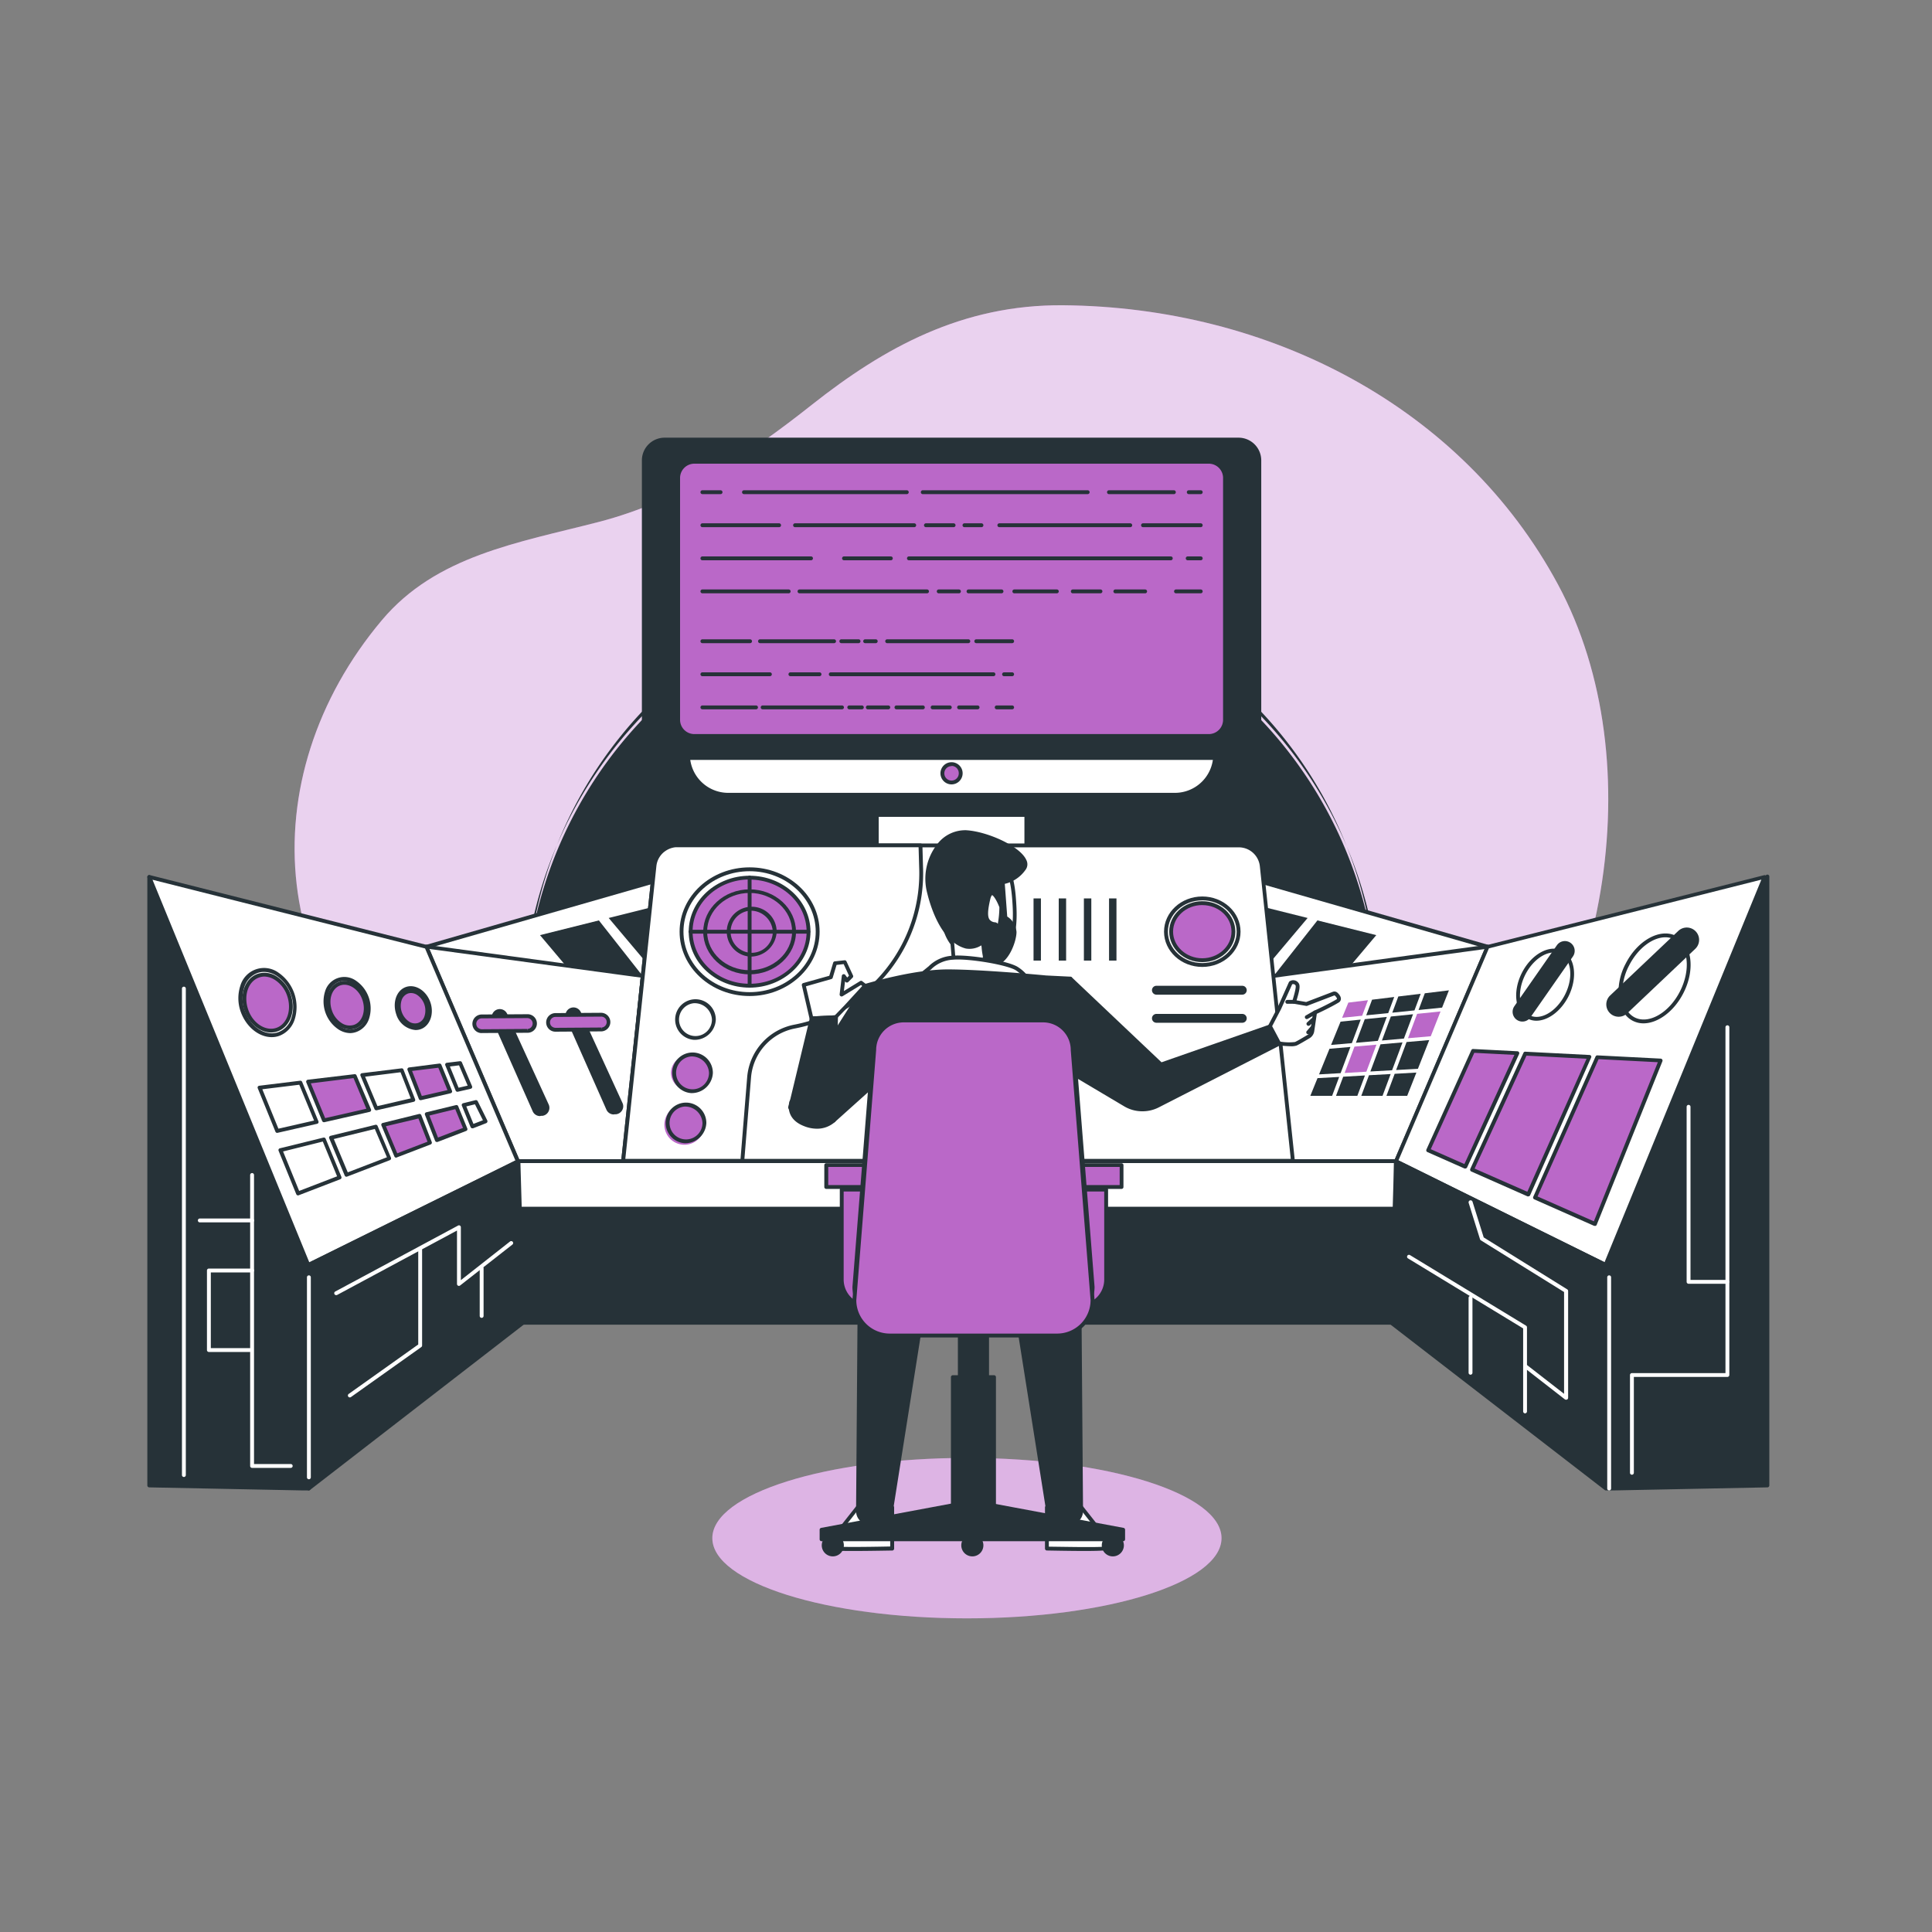 <svg xmlns="http://www.w3.org/2000/svg" viewBox="0 0 500 500"><rect x="0" y="0" width="500" height="500" fill="#808080" stroke="none"/><g id="freepik--background-simple--inject-97"><path d="M299.31,333.74s40.34,7.56,78.63-30,50-106.47,25.29-152.43S328.63,79.45,275.11,79c-26.08-.21-46.26,10.93-65,25.75-16.3,12.9-34,24.86-55.21,30.34-21,5.42-42,8.7-56.06,25.4-34.19,40.63-30.82,98.55,18.57,130C170.63,324.32,270.19,337.72,299.31,333.74Z" style="fill:#BA68C8"></path><path d="M299.31,333.74s40.34,7.56,78.63-30,50-106.47,25.29-152.43S328.63,79.45,275.11,79c-26.08-.21-46.26,10.93-65,25.75-16.3,12.9-34,24.86-55.21,30.34-21,5.42-42,8.7-56.06,25.4-34.19,40.63-30.82,98.55,18.57,130C170.63,324.32,270.19,337.72,299.31,333.74Z" style="fill:#fff;opacity:0.7"></path></g><g id="freepik--Shadow--inject-97"><ellipse cx="250.24" cy="398.07" rx="65.89" ry="20.76" style="fill:#BA68C8"></ellipse><ellipse cx="250.24" cy="398.07" rx="65.89" ry="20.76" style="fill:#fff;opacity:0.5"></ellipse></g><g id="freepik--control-panel--inject-97"><path d="M355.76,277a110.47,110.47,0,1,0-219,0Z" style="fill:#263238"></path><path d="M355.76,277.48h-219a.49.49,0,0,1-.5-.43,111,111,0,1,1,220,0A.49.49,0,0,1,355.76,277.48Zm-218.56-1H355.33a111.9,111.9,0,0,0,.9-14.15,110,110,0,1,0-219.93,0A111.9,111.9,0,0,0,137.2,276.48Z" style="fill:#263238"></path><rect x="133.66" y="300.53" width="227.6" height="41.8" style="fill:#263238"></rect><path d="M361.26,342.82H133.66a.5.5,0,0,1-.5-.5V300.53a.5.5,0,0,1,.5-.5h227.6a.5.5,0,0,1,.5.5v41.79A.5.5,0,0,1,361.26,342.82Zm-227.1-1h226.6V301H134.16Z" style="fill:#263238"></path><rect x="226.91" y="123.29" width="38.71" height="103.35" style="fill:#fff"></rect><path d="M265.62,227.13H226.91a.5.5,0,0,1-.5-.5V123.29a.5.5,0,0,1,.5-.5h38.71a.5.5,0,0,1,.5.5V226.63A.5.5,0,0,1,265.62,227.13Zm-38.21-1h37.71V123.79H227.41Z" style="fill:#263238"></path><rect x="226.91" y="123.29" width="38.71" height="87.62" style="fill:#263238"></rect><path d="M265.62,211.4H226.91a.5.5,0,0,1-.5-.5V123.29a.5.5,0,0,1,.5-.5h38.71a.5.5,0,0,1,.5.5V210.9A.5.5,0,0,1,265.62,211.4Zm-38.21-1h37.71V123.79H227.41Z" style="fill:#263238"></path><path d="M178,123.29H314.49a0,0,0,0,1,0,0v72a10.42,10.42,0,0,1-10.42,10.42H188.46A10.42,10.42,0,0,1,178,195.27v-72A0,0,0,0,1,178,123.29Z" style="fill:#fff"></path><path d="M304.07,206.19H188.46a10.93,10.93,0,0,1-10.92-10.92v-72a.5.5,0,0,1,.5-.5H314.49a.5.5,0,0,1,.5.5v72A10.93,10.93,0,0,1,304.07,206.19Zm-125.53-82.4v71.48a9.93,9.93,0,0,0,9.92,9.92H304.07a9.93,9.93,0,0,0,9.92-9.92V123.79Z" style="fill:#263238"></path><rect x="166.62" y="113.77" width="159.29" height="82.4" rx="5.38" style="fill:#263238"></rect><path d="M320.53,196.67H172a5.89,5.89,0,0,1-5.88-5.88V119.15a5.88,5.88,0,0,1,5.88-5.88H320.53a5.88,5.88,0,0,1,5.88,5.88v71.64A5.89,5.89,0,0,1,320.53,196.67ZM172,114.27a4.89,4.89,0,0,0-4.88,4.88v71.64a4.89,4.89,0,0,0,4.88,4.88H320.53a4.89,4.89,0,0,0,4.88-4.88V119.15a4.89,4.89,0,0,0-4.88-4.88Z" style="fill:#263238"></path><rect x="175.5" y="119.48" width="141.52" height="70.98" rx="4.19" style="fill:#BA68C8"></rect><path d="M312.83,191H179.7a4.71,4.71,0,0,1-4.7-4.69v-62.6a4.7,4.7,0,0,1,4.7-4.69H312.83a4.7,4.7,0,0,1,4.7,4.69v62.6A4.71,4.71,0,0,1,312.83,191ZM179.7,120a3.7,3.7,0,0,0-3.7,3.69v62.6a3.7,3.7,0,0,0,3.7,3.69H312.83a3.7,3.7,0,0,0,3.7-3.69v-62.6a3.7,3.7,0,0,0-3.7-3.69Z" style="fill:#263238"></path><path d="M310.75,127.88h-3.1a.51.51,0,0,1-.5-.5.5.5,0,0,1,.5-.5h3.1a.5.5,0,0,1,.5.5A.51.51,0,0,1,310.75,127.88Z" style="fill:#263238"></path><path d="M303.8,127.88H287a.5.5,0,0,1-.5-.5.5.5,0,0,1,.5-.5h16.8a.5.5,0,0,1,.5.5A.5.5,0,0,1,303.8,127.88Z" style="fill:#263238"></path><path d="M281.49,127.88H238.81a.5.5,0,0,1-.5-.5.5.5,0,0,1,.5-.5h42.68a.5.5,0,0,1,.5.5A.5.5,0,0,1,281.49,127.88Z" style="fill:#263238"></path><path d="M234.68,127.88H192.54a.51.51,0,0,1-.5-.5.5.5,0,0,1,.5-.5h42.14a.5.5,0,0,1,.5.5A.51.51,0,0,1,234.68,127.88Z" style="fill:#263238"></path><path d="M186.48,127.88h-4.7a.51.51,0,0,1-.5-.5.5.5,0,0,1,.5-.5h4.7a.5.5,0,0,1,.5.5A.5.5,0,0,1,186.48,127.88Z" style="fill:#263238"></path><path d="M310.75,136.43H295.81a.5.5,0,0,1-.5-.5.51.51,0,0,1,.5-.5h14.94a.51.51,0,0,1,.5.5A.5.5,0,0,1,310.75,136.43Z" style="fill:#263238"></path><path d="M292.51,136.43H258.63a.5.5,0,0,1-.5-.5.51.51,0,0,1,.5-.5h33.88a.51.51,0,0,1,.5.5A.5.5,0,0,1,292.51,136.43Z" style="fill:#263238"></path><path d="M254,136.43h-4.4a.5.5,0,0,1-.5-.5.5.5,0,0,1,.5-.5H254a.5.5,0,0,1,.5.5A.5.5,0,0,1,254,136.43Z" style="fill:#263238"></path><path d="M246.79,136.43h-7.16a.5.5,0,0,1-.5-.5.51.51,0,0,1,.5-.5h7.16a.5.5,0,0,1,.5.5A.5.5,0,0,1,246.79,136.43Z" style="fill:#263238"></path><path d="M236.6,136.43H205.76a.5.5,0,0,1-.5-.5.5.5,0,0,1,.5-.5H236.6a.5.5,0,0,1,.5.5A.5.5,0,0,1,236.6,136.43Z" style="fill:#263238"></path><path d="M201.63,136.43H181.78a.5.5,0,0,1-.5-.5.51.51,0,0,1,.5-.5h19.85a.5.5,0,0,1,.5.5A.5.5,0,0,1,201.63,136.43Z" style="fill:#263238"></path><path d="M310.75,145h-3.37a.5.5,0,0,1-.5-.5.5.5,0,0,1,.5-.5h3.37a.51.51,0,0,1,.5.5A.5.5,0,0,1,310.75,145Z" style="fill:#263238"></path><path d="M303,145H235.23a.5.5,0,0,1-.5-.5.5.5,0,0,1,.5-.5H303a.5.5,0,0,1,.5.5A.5.5,0,0,1,303,145Z" style="fill:#263238"></path><path d="M230.55,145H218.43a.5.5,0,0,1-.5-.5.5.5,0,0,1,.5-.5h12.12a.51.51,0,0,1,.5.5A.5.5,0,0,1,230.55,145Z" style="fill:#263238"></path><path d="M209.89,145H181.78a.5.5,0,0,1-.5-.5.51.51,0,0,1,.5-.5h28.11a.5.5,0,0,1,.5.5A.5.5,0,0,1,209.89,145Z" style="fill:#263238"></path><path d="M310.75,153.55h-6.4a.5.5,0,0,1-.5-.5.5.5,0,0,1,.5-.5h6.4a.5.5,0,0,1,.5.5A.51.51,0,0,1,310.75,153.55Z" style="fill:#263238"></path><path d="M296.36,153.55h-7.71a.51.51,0,0,1-.5-.5.5.5,0,0,1,.5-.5h7.71a.5.5,0,0,1,.5.5A.5.5,0,0,1,296.36,153.55Z" style="fill:#263238"></path><path d="M284.8,153.55h-7.16a.5.5,0,0,1-.5-.5.5.5,0,0,1,.5-.5h7.16a.5.5,0,0,1,.5.5A.51.51,0,0,1,284.8,153.55Z" style="fill:#263238"></path><path d="M273.51,153.55h-11a.5.5,0,0,1-.5-.5.5.5,0,0,1,.5-.5h11a.5.5,0,0,1,.5.5A.51.51,0,0,1,273.51,153.55Z" style="fill:#263238"></path><path d="M259.19,153.55h-8.54a.5.5,0,0,1-.5-.5.5.5,0,0,1,.5-.5h8.54a.5.5,0,0,1,.5.5A.51.51,0,0,1,259.19,153.55Z" style="fill:#263238"></path><path d="M248.17,153.55h-5.23a.5.5,0,0,1-.5-.5.5.5,0,0,1,.5-.5h5.23a.5.5,0,0,1,.5.5A.5.5,0,0,1,248.17,153.55Z" style="fill:#263238"></path><path d="M239.91,153.55h-33a.51.51,0,0,1-.5-.5.5.5,0,0,1,.5-.5h33a.5.5,0,0,1,.5.5A.5.5,0,0,1,239.91,153.55Z" style="fill:#263238"></path><path d="M204.11,153.55H181.78a.51.51,0,0,1-.5-.5.5.5,0,0,1,.5-.5h22.33a.5.5,0,0,1,.5.5A.51.51,0,0,1,204.11,153.55Z" style="fill:#263238"></path><path d="M261.94,166.45h-9.28a.5.5,0,0,1-.5-.5.5.5,0,0,1,.5-.5h9.28a.5.5,0,0,1,.5.5A.5.5,0,0,1,261.94,166.45Z" style="fill:#263238"></path><path d="M250.6,166.45h-21a.5.5,0,0,1-.5-.5.5.5,0,0,1,.5-.5h21a.5.5,0,0,1,.5.5A.5.5,0,0,1,250.6,166.45Z" style="fill:#263238"></path><path d="M226.64,166.45H223.9a.5.5,0,0,1-.5-.5.51.51,0,0,1,.5-.5h2.74a.5.5,0,0,1,.5.5A.5.5,0,0,1,226.64,166.45Z" style="fill:#263238"></path><path d="M222.19,166.45h-4.45a.5.5,0,0,1-.5-.5.5.5,0,0,1,.5-.5h4.45a.5.5,0,0,1,.5.5A.5.5,0,0,1,222.19,166.45Z" style="fill:#263238"></path><path d="M215.86,166.45H196.69a.5.5,0,0,1-.5-.5.5.5,0,0,1,.5-.5h19.17a.51.51,0,0,1,.5.5A.5.5,0,0,1,215.86,166.45Z" style="fill:#263238"></path><path d="M194.12,166.45H181.78a.5.5,0,0,1-.5-.5.51.51,0,0,1,.5-.5h12.34a.51.51,0,0,1,.5.5A.5.5,0,0,1,194.12,166.45Z" style="fill:#263238"></path><path d="M261.94,175h-2.09a.5.5,0,0,1,0-1h2.09a.5.5,0,0,1,0,1Z" style="fill:#263238"></path><path d="M257.11,175H215a.5.5,0,0,1,0-1h42.11a.5.5,0,0,1,0,1Z" style="fill:#263238"></path><path d="M212.09,175h-7.53a.5.5,0,0,1,0-1h7.53a.5.5,0,1,1,0,1Z" style="fill:#263238"></path><path d="M199.25,175H181.78a.5.5,0,1,1,0-1h17.47a.5.5,0,0,1,0,1Z" style="fill:#263238"></path><path d="M261.94,183.57h-4a.51.51,0,0,1-.5-.5.5.5,0,0,1,.5-.5h4a.5.5,0,0,1,.5.5A.5.5,0,0,1,261.94,183.57Z" style="fill:#263238"></path><path d="M253,183.57h-4.79a.5.5,0,0,1-.5-.5.5.5,0,0,1,.5-.5H253a.5.5,0,0,1,.5.5A.5.5,0,0,1,253,183.57Z" style="fill:#263238"></path><path d="M245.81,183.57h-4.45a.5.5,0,0,1-.5-.5.5.5,0,0,1,.5-.5h4.45a.5.5,0,0,1,.5.5A.5.5,0,0,1,245.81,183.57Z" style="fill:#263238"></path><path d="M238.79,183.57H232a.5.5,0,0,1-.5-.5.5.5,0,0,1,.5-.5h6.84a.5.5,0,0,1,.5.5A.5.5,0,0,1,238.79,183.57Z" style="fill:#263238"></path><path d="M229.89,183.57h-5.3a.5.5,0,0,1-.5-.5.5.5,0,0,1,.5-.5h5.3a.5.5,0,0,1,.5.5A.5.5,0,0,1,229.89,183.57Z" style="fill:#263238"></path><path d="M223.05,183.57h-3.26a.51.51,0,0,1-.5-.5.5.5,0,0,1,.5-.5h3.26a.5.5,0,0,1,.5.5A.51.51,0,0,1,223.05,183.57Z" style="fill:#263238"></path><path d="M217.91,183.57H197.37a.5.5,0,0,1-.5-.5.5.5,0,0,1,.5-.5h20.54a.5.5,0,0,1,.5.5A.5.5,0,0,1,217.91,183.57Z" style="fill:#263238"></path><path d="M195.66,183.57H181.78a.51.51,0,0,1-.5-.5.5.5,0,0,1,.5-.5h13.88a.5.5,0,0,1,.5.5A.5.5,0,0,1,195.66,183.57Z" style="fill:#263238"></path><path d="M248.63,200.08a2.37,2.37,0,1,0-2.36,2.37A2.36,2.36,0,0,0,248.63,200.08Z" style="fill:#BA68C8"></path><path d="M246.27,203a2.87,2.87,0,1,1,2.86-2.87A2.88,2.88,0,0,1,246.27,203Zm0-4.73a1.87,1.87,0,1,0,1.86,1.86A1.87,1.87,0,0,0,246.27,198.22Z" style="fill:#263238"></path><rect x="133.66" y="300.53" width="227.6" height="12.28" style="fill:#fff"></rect><path d="M361.26,313.3H133.66a.5.5,0,0,1-.5-.5V300.53a.5.5,0,0,1,.5-.5h227.6a.5.5,0,0,1,.5.5V312.8A.5.5,0,0,1,361.26,313.3Zm-227.1-1h226.6V301H134.16Z" style="fill:#263238"></path><polygon points="299.5 220.52 248.42 220.52 246.87 220.52 195.78 220.52 110.33 245.03 120.11 268.23 246.87 268.23 248.42 268.23 375.17 268.23 384.95 245.03 299.5 220.52" style="fill:#fff"></polygon><path d="M375.17,268.73H120.11a.5.5,0,0,1-.46-.31l-9.78-23.19a.51.51,0,0,1,.33-.68L195.64,220l.14,0H299.5l.14,0,85.44,24.51a.51.51,0,0,1,.32.27.53.53,0,0,1,0,.41l-9.78,23.19A.49.49,0,0,1,375.17,268.73Zm-254.73-1h254.4l9.43-22.37L299.43,221H195.85L111,245.36Z" style="fill:#263238"></path><polygon points="149.91 254.07 139.75 242.01 154.99 238.2 166.35 252.63 149.91 254.07" style="fill:#263238"></polygon><polygon points="167.69 249.63 157.53 237.57 172.77 233.76 184.13 248.18 167.69 249.63" style="fill:#263238"></polygon><polygon points="346.02 254.07 356.18 242.01 340.95 238.2 329.58 252.63 346.02 254.07" style="fill:#263238"></polygon><polygon points="328.25 249.63 338.41 237.57 323.17 233.76 311.81 248.18 328.25 249.63" style="fill:#263238"></polygon><polygon points="161.46 300.53 134.03 300.53 110.33 245.03 166.35 252.63 161.46 300.53" style="fill:#fff"></polygon><path d="M161.46,301H134a.5.5,0,0,1-.46-.31l-23.69-55.49a.48.48,0,0,1,.06-.5.48.48,0,0,1,.46-.19l56,7.59a.5.5,0,0,1,.43.55L162,300.58A.51.51,0,0,1,161.46,301Zm-27.1-1H161l4.8-47-54.67-7.41Z" style="fill:#263238"></path><polygon points="79.92 385.22 79.92 327.34 38.63 226.95 38.63 384.43 78.26 385.22 79.92 385.22" style="fill:#263238"></polygon><path d="M79.92,385.72H78.26l-39.64-.79a.51.51,0,0,1-.49-.5V227a.5.5,0,0,1,.4-.49.49.49,0,0,1,.56.3L80.38,327.15a.41.41,0,0,1,0,.19v57.88A.5.5,0,0,1,79.92,385.72Zm-40.79-1.78,40.29.78V327.44l-40.29-98Z" style="fill:#263238"></path><polygon points="416.07 385.22 416.07 327.34 457.36 226.95 457.36 384.43 417.73 385.22 416.07 385.22" style="fill:#263238"></polygon><path d="M416.07,385.72a.5.5,0,0,1-.5-.5V327.34a.41.41,0,0,1,0-.19L456.9,226.76a.5.5,0,0,1,1,.19V384.43a.51.51,0,0,1-.49.5l-39.63.79Zm.5-1h1.16l39.13-.78V229.48l-40.29,98Z" style="fill:#263238"></path><polygon points="134.03 300.53 79.78 327.34 38.63 226.95 110.33 245.03 134.03 300.53" style="fill:#fff"></polygon><path d="M79.78,327.84a.33.33,0,0,1-.17,0,.46.46,0,0,1-.29-.27L38.17,227.14a.5.5,0,0,1,.08-.51.48.48,0,0,1,.5-.16l71.71,18.08a.48.48,0,0,1,.33.29l23.7,55.49a.5.5,0,0,1-.24.64L80,327.79A.51.51,0,0,1,79.78,327.84ZM39.47,227.68l40.57,99,53.34-26.36L110,245.46Z" style="fill:#263238"></path><polygon points="333.85 300.53 361.28 300.53 384.97 245.03 329.08 252.65 333.85 300.53" style="fill:#fff"></polygon><path d="M361.28,301H333.84a.5.5,0,0,1-.49-.45l-4.76-47.88a.49.49,0,0,1,.43-.54l55.88-7.62a.5.5,0,0,1,.53.69l-23.69,55.49A.5.5,0,0,1,361.28,301Zm-27-1H361l23.22-54.38-54.54,7.43Z" style="fill:#263238"></path><polygon points="372.81 261.76 366.75 262.38 364.39 268.69 370.28 268.18 372.81 261.76" style="fill:#BA68C8"></polygon><polygon points="350.91 269.87 356.59 269.37 358.9 263.18 353.2 263.76 350.91 269.87" style="fill:#263238"></polygon><polygon points="353.58 262.76 359.27 262.19 360.82 258.02 355.09 258.72 353.58 262.76" style="fill:#263238"></polygon><polygon points="366.06 261.49 367.67 257.19 361.88 257.89 360.32 262.08 366.06 261.49" style="fill:#263238"></polygon><polygon points="352.15 263.87 346.94 264.4 344.48 270.43 349.86 269.96 352.15 263.87" style="fill:#263238"></polygon><polygon points="361.31 276.92 366.95 276.61 369.89 269.17 364.02 269.68 361.31 276.92" style="fill:#263238"></polygon><polygon points="347.62 278.65 345.76 283.6 351.28 283.6 353.25 278.33 347.62 278.65" style="fill:#263238"></polygon><polygon points="357.64 269.28 363.33 268.78 365.69 262.49 359.95 263.07 357.64 269.28" style="fill:#263238"></polygon><polygon points="367.12 261.39 373.21 260.77 374.98 256.3 368.74 257.06 367.12 261.39" style="fill:#263238"></polygon><polygon points="346.58 278.71 340.97 279.02 339.11 283.6 344.75 283.6 346.58 278.71" style="fill:#263238"></polygon><polygon points="352.52 262.87 354.03 258.85 348.95 259.47 347.34 263.4 352.52 262.87" style="fill:#BA68C8"></polygon><polygon points="360.94 277.9 358.81 283.6 364.18 283.6 366.56 277.58 360.94 277.9" style="fill:#263238"></polygon><polygon points="362.97 269.77 357.27 270.27 354.65 277.3 360.27 276.98 362.97 269.77" style="fill:#263238"></polygon><polygon points="347.99 277.68 353.61 277.36 356.22 270.36 350.54 270.86 347.99 277.68" style="fill:#BA68C8"></polygon><polygon points="349.49 270.95 344.07 271.42 341.37 278.05 346.95 277.73 349.49 270.95" style="fill:#263238"></polygon><polygon points="359.9 277.96 354.29 278.27 352.3 283.6 357.8 283.6 359.9 277.96" style="fill:#263238"></polygon><polygon points="361.28 300.53 415.52 327.34 456.68 226.95 384.97 245.03 361.28 300.53" style="fill:#fff"></polygon><path d="M415.52,327.84a.59.59,0,0,1-.22,0L361.06,301a.49.49,0,0,1-.24-.64l23.69-55.49a.5.5,0,0,1,.34-.29l71.7-18.08a.5.5,0,0,1,.59.67L416,327.53a.48.48,0,0,1-.29.27A.39.39,0,0,1,415.52,327.84Zm-53.6-27.55,53.34,26.36,40.58-99-70.51,17.78Z" style="fill:#263238"></path><path d="M334.61,300.42H161.27l8.1-76.28a6,6,0,0,1,5.95-5.35H320.56a6,6,0,0,1,5.95,5.35Z" style="fill:#fff"></path><path d="M334.61,300.92H161.27a.51.51,0,0,1-.5-.55l8.1-76.28a6.47,6.47,0,0,1,6.45-5.8H320.56a6.47,6.47,0,0,1,6.44,5.8l8.1,76.28a.47.47,0,0,1-.12.38A.5.5,0,0,1,334.61,300.92Zm-172.78-1H334.05l-8-75.72a5.48,5.48,0,0,0-5.45-4.91H175.32a5.47,5.47,0,0,0-5.45,4.91Z" style="fill:#263238"></path><path d="M205.67,265.67a40.23,40.23,0,0,0,32.7-41.5l-.15-5.38h-62.9l-.57,0a6,6,0,0,0-2.88,1.07l-.21.16a5.56,5.56,0,0,0-.72.65h0a5.72,5.72,0,0,0-1.16,1.81,5.84,5.84,0,0,0-.41,1.62l-8.1,76.28h30.84l1.76-21.63A14.55,14.55,0,0,1,205.67,265.67Z" style="fill:#fff"></path><path d="M192.11,300.92H161.27a.51.51,0,0,1-.5-.55l8.1-76.28a7.1,7.1,0,0,1,.44-1.76,6.49,6.49,0,0,1,1.26-2,7.56,7.56,0,0,1,.78-.71l.24-.17a6.52,6.52,0,0,1,3.11-1.16c.21,0,.41,0,.62,0h62.9a.51.51,0,0,1,.5.49l.15,5.38a40.91,40.91,0,0,1-33.1,42h0a14.09,14.09,0,0,0-11.4,12.67l-1.76,21.63A.5.5,0,0,1,192.11,300.92Zm-30.28-1h29.82l1.72-21.17a15.09,15.09,0,0,1,12.21-13.57,39.91,39.91,0,0,0,32.29-41l-.14-4.91H175.32a4.41,4.41,0,0,0-.52,0,5.56,5.56,0,0,0-2.64,1l-.2.14a5.46,5.46,0,0,0-2.09,3.76Zm43.84-34.25h0Z" style="fill:#263238"></path><ellipse cx="311.15" cy="241.12" rx="9.4" ry="8.62" style="fill:#fff"></ellipse><path d="M311.15,250.24c-5.46,0-9.9-4.09-9.9-9.12s4.44-9.11,9.9-9.11,9.9,4.09,9.9,9.11S316.61,250.24,311.15,250.24Zm0-17.23c-4.91,0-8.9,3.64-8.9,8.11s4,8.12,8.9,8.12,8.9-3.64,8.9-8.12S316.06,233,311.15,233Z" style="fill:#263238"></path><ellipse cx="311.15" cy="241.12" rx="8.06" ry="7.39" style="fill:#BA68C8"></ellipse><path d="M311.15,249c-4.72,0-8.56-3.54-8.56-7.89s3.84-7.88,8.56-7.88,8.56,3.54,8.56,7.88S315.87,249,311.15,249Zm0-14.77c-4.17,0-7.56,3.09-7.56,6.88S307,248,311.15,248s7.56-3.09,7.56-6.89S315.31,234.24,311.15,234.24Z" style="fill:#263238"></path><ellipse cx="69.28" cy="259.47" rx="6.83" ry="8.62" transform="translate(-81.6 37.3) rotate(-19.23)" style="fill:#fff"></ellipse><path d="M70.31,268.41c-3.27,0-6.57-2.58-8-6.53a10.4,10.4,0,0,1-.12-6.74,6.38,6.38,0,0,1,9.86-3.43,10.78,10.78,0,0,1,4.22,12.09,6.67,6.67,0,0,1-4,4.28A5.82,5.82,0,0,1,70.31,268.41Zm-2-16.88a4.91,4.91,0,0,0-1.66.28,5.66,5.66,0,0,0-3.42,3.66,9.27,9.27,0,0,0,.12,6.08c1.47,4.23,5.35,6.73,8.64,5.59a5.66,5.66,0,0,0,3.42-3.67,9.28,9.28,0,0,0-.12-6.08h0a9.29,9.29,0,0,0-3.69-4.84A6.12,6.12,0,0,0,68.27,251.53Z" style="fill:#263238"></path><path d="M74.8,257.54c1.35,3.86,0,7.84-3.09,8.91s-6.61-1.2-7.95-5.05,0-7.84,3.09-8.9S73.46,253.69,74.8,257.54Z" style="fill:#BA68C8"></path><path d="M70.16,267.21c-2.83,0-5.69-2.24-6.88-5.65-1.43-4.1.1-8.38,3.4-9.53a5.77,5.77,0,0,1,5,.72,9,9,0,0,1,3.55,4.63h0c1.43,4.11-.1,8.38-3.4,9.54A5.35,5.35,0,0,1,70.16,267.21Zm-1.75-14.48A4.21,4.21,0,0,0,67,253c-2.78,1-4,4.68-2.78,8.26s4.53,5.71,7.32,4.74,4-4.68,2.78-8.26h0a7.86,7.86,0,0,0-3.13-4.11A5.27,5.27,0,0,0,68.41,252.73Z" style="fill:#263238"></path><path d="M95,258.33c1.25,3.59,0,7.3-2.88,8.3s-6.16-1.12-7.41-4.71,0-7.3,2.88-8.29S93.73,254.74,95,258.33Z" style="fill:#fff"></path><path d="M90.64,267.37a5.78,5.78,0,0,1-3.11-1,8.72,8.72,0,0,1-3.41-9.77,5.19,5.19,0,0,1,8-2.8,8.7,8.7,0,0,1,3.41,9.78,5.4,5.4,0,0,1-3.28,3.48A5.07,5.07,0,0,1,90.64,267.37ZM89,253.88a4.13,4.13,0,0,0-1.3.22A4.45,4.45,0,0,0,85.07,257a7.7,7.7,0,0,0,3,8.61,4.2,4.2,0,0,0,6.54-2.28,7.37,7.37,0,0,0-.1-4.79h0a7.36,7.36,0,0,0-2.91-3.82A4.78,4.78,0,0,0,89,253.88Z" style="fill:#263238"></path><path d="M94.25,258.59c1.07,3.07,0,6.26-2.47,7.11s-5.28-1-6.35-4,0-6.26,2.46-7.11S93.17,255.51,94.25,258.59Z" style="fill:#BA68C8"></path><path d="M90.53,266.41a5.08,5.08,0,0,1-2.71-.83A7.33,7.33,0,0,1,85,261.83c-1.16-3.33.09-6.81,2.78-7.75s5.83,1,7,4.34-.08,6.81-2.78,7.75A4.26,4.26,0,0,1,90.53,266.41Zm-1.39-11.56a3.35,3.35,0,0,0-1.08.18c-2.17.76-3.14,3.66-2.16,6.47a6.18,6.18,0,0,0,2.46,3.23,3.74,3.74,0,0,0,3.25.5c2.18-.76,3.15-3.67,2.17-6.48C93,256.4,91,254.85,89.14,254.85Z" style="fill:#263238"></path><path d="M110.85,259.52c1,2.76,0,5.6-2.21,6.37s-4.73-.86-5.69-3.61,0-5.6,2.21-6.37S109.89,256.77,110.85,259.52Z" style="fill:#fff"></path><path d="M107.53,266.57a5.73,5.73,0,0,1-5-4.13c-1-3,.08-6.15,2.51-7s5.28.91,6.33,3.92h0c1.05,3-.08,6.15-2.52,7A3.93,3.93,0,0,1,107.53,266.57Zm-1.25-10.34a2.89,2.89,0,0,0-1,.16c-1.91.66-2.77,3.23-1.9,5.72s3.13,4,5,3.3,2.77-3.23,1.9-5.72h0A4.73,4.73,0,0,0,106.28,256.23Z" style="fill:#263238"></path><path d="M110.28,259.72c.82,2.36,0,4.8-1.89,5.45s-4-.73-4.88-3.09,0-4.8,1.9-5.45S109.46,257.36,110.28,259.72Z" style="fill:#BA68C8"></path><path d="M107.43,265.84a4.06,4.06,0,0,1-2.14-.66,5.89,5.89,0,0,1-2.31-6.63,3.59,3.59,0,0,1,5.52-1.93,5.65,5.65,0,0,1,2.25,2.93h0a5.67,5.67,0,0,1,.07,3.7,3.71,3.71,0,0,1-2.27,2.39A3.31,3.31,0,0,1,107.43,265.84ZM106.37,257a2.4,2.4,0,0,0-.8.13,2.73,2.73,0,0,0-1.65,1.78,4.91,4.91,0,0,0,1.91,5.45,2.74,2.74,0,0,0,2.39.37,2.7,2.7,0,0,0,1.65-1.78,4.88,4.88,0,0,0-1.9-5.45A2.92,2.92,0,0,0,106.37,257Z" style="fill:#263238"></path><rect x="287.02" y="232.51" width="1.92" height="16.09" style="fill:#263238"></rect><rect x="280.51" y="232.51" width="1.92" height="16.09" style="fill:#263238"></rect><rect x="274" y="232.51" width="1.91" height="16.09" style="fill:#263238"></rect><rect x="267.48" y="232.51" width="1.91" height="16.09" style="fill:#263238"></rect><path d="M299.28,257.42H321.5a1.16,1.16,0,0,0,1.15-1.15h0a1.15,1.15,0,0,0-1.15-1.15H299.28a1.15,1.15,0,0,0-1.15,1.15h0A1.16,1.16,0,0,0,299.28,257.42Z" style="fill:#263238"></path><path d="M299.28,264.69H321.5a1.15,1.15,0,0,0,1.15-1.14h0a1.15,1.15,0,0,0-1.15-1.15H299.28a1.15,1.15,0,0,0-1.15,1.15h0A1.15,1.15,0,0,0,299.28,264.69Z" style="fill:#263238"></path><path d="M184.75,263.87a5.19,5.19,0,1,1-5.17-4.74A5,5,0,0,1,184.75,263.87Z" style="fill:#fff"></path><path d="M179.58,269.11a5.26,5.26,0,1,1,5.67-5.24A5.48,5.48,0,0,1,179.58,269.11Zm0-9.48a4.26,4.26,0,1,0,4.67,4.24A4.48,4.48,0,0,0,179.58,259.63Z" style="fill:#263238"></path><ellipse cx="178.82" cy="277.65" rx="5.17" ry="4.74" style="fill:#BA68C8"></ellipse><path d="M178.82,282.89a5.26,5.26,0,1,1,5.67-5.24A5.47,5.47,0,0,1,178.82,282.89Zm0-9.48a4.26,4.26,0,1,0,4.67,4.24A4.48,4.48,0,0,0,178.82,273.41Z" style="fill:#263238"></path><path d="M182.3,290.62a5.19,5.19,0,1,1-5.17-4.74A5,5,0,0,1,182.3,290.62Z" style="fill:#BA68C8"></path><path d="M177.13,295.86a5.26,5.26,0,1,1,5.67-5.24A5.47,5.47,0,0,1,177.13,295.86Zm0-9.48a4.26,4.26,0,1,0,4.67,4.24A4.48,4.48,0,0,0,177.13,286.38Z" style="fill:#263238"></path><polygon points="415.52 327.34 415.62 385.22 360.06 342.32 361.28 300.53 415.52 327.34" style="fill:#263238"></polygon><path d="M415.62,385.72a.5.5,0,0,1-.31-.1l-55.56-42.9a.48.48,0,0,1-.19-.41l1.22-41.8a.5.5,0,0,1,.24-.41.48.48,0,0,1,.48,0l54.25,26.81a.49.49,0,0,1,.27.45l.1,57.88a.51.51,0,0,1-.28.45A.59.59,0,0,1,415.62,385.72Zm-55.06-43.64,54.56,42.12-.1-56.55-53.26-26.33Z" style="fill:#263238"></path><polygon points="79.92 327.34 79.92 385.22 135.39 342.32 134.17 300.53 79.92 327.34" style="fill:#263238"></polygon><path d="M79.92,385.72a.59.59,0,0,1-.22-.05.5.5,0,0,1-.28-.45V327.34a.5.5,0,0,1,.28-.45l54.24-26.81a.48.48,0,0,1,.48,0,.51.51,0,0,1,.25.41l1.22,41.8a.51.51,0,0,1-.2.41l-55.46,42.9A.5.5,0,0,1,79.92,385.72Zm.5-58.07V384.2l54.46-42.12-1.19-40.76Z" style="fill:#263238"></path><ellipse cx="193.95" cy="241.12" rx="17.62" ry="16.15" style="fill:#fff"></ellipse><path d="M194,257.77c-10,0-18.12-7.46-18.12-16.65S184,224.47,194,224.47s18.11,7.47,18.11,16.65S203.94,257.77,194,257.77Zm0-32.3c-9.44,0-17.12,7-17.12,15.65s7.68,15.65,17.12,15.65,17.11-7,17.11-15.65S203.38,225.47,194,225.47Z" style="fill:#263238"></path><ellipse cx="193.95" cy="241.12" rx="15.25" ry="13.98" style="fill:#BA68C8"></ellipse><path d="M194,255.6c-8.69,0-15.76-6.49-15.76-14.48s7.07-14.48,15.76-14.48,15.75,6.5,15.75,14.48S202.63,255.6,194,255.6Zm0-28c-8.14,0-14.76,6.05-14.76,13.48S185.81,254.6,194,254.6s14.75-6,14.75-13.48S202.08,227.64,194,227.64Z" style="fill:#263238"></path><path d="M194,252.16c-6.62,0-12-4.95-12-11s5.37-11,12-11,12,4.95,12,11S200.56,252.16,194,252.16Zm0-21.07c-6.06,0-11,4.5-11,10s4.93,10,11,10,11-4.5,11-10S200,231.09,194,231.09Z" style="fill:#263238"></path><path d="M194,247.56a6.46,6.46,0,1,1,7-6.44A6.73,6.73,0,0,1,194,247.56Zm0-11.87a5.46,5.46,0,1,0,6,5.43A5.73,5.73,0,0,0,194,235.69Z" style="fill:#263238"></path><path d="M194,255.6a.5.5,0,0,1-.5-.5v-28a.5.5,0,0,1,.5-.5.51.51,0,0,1,.5.5v28A.5.5,0,0,1,194,255.6Z" style="fill:#263238"></path><path d="M209.2,241.62H178.69a.5.5,0,0,1-.5-.5.51.51,0,0,1,.5-.5H209.2a.51.51,0,0,1,.5.5A.5.5,0,0,1,209.2,241.62Z" style="fill:#263238"></path><path d="M127.9,263.87l10.41,23.52a1.59,1.59,0,0,0,1.63.94l.36-.05a1.58,1.58,0,0,0,1.26-2.23l-10.78-23.48a1.59,1.59,0,0,0-1.44-.92h0A1.57,1.57,0,0,0,127.9,263.87Z" style="fill:#263238"></path><path d="M139.76,288.84a2.07,2.07,0,0,1-1.9-1.24l-10.42-23.53h0a2.08,2.08,0,0,1,1.9-2.92,2.08,2.08,0,0,1,1.9,1.21L142,285.84a2.09,2.09,0,0,1-1.66,2.94l-.35,0Zm-11.41-25.17,10.42,23.52a1.08,1.08,0,0,0,1.12.64l.35,0a1.09,1.09,0,0,0,.86-1.53l-10.77-23.48a1.12,1.12,0,0,0-1.89-.14,1.05,1.05,0,0,0-.09,1Z" style="fill:#263238"></path><path d="M136.59,266.78a1.9,1.9,0,0,0-.11-3.8l-11.83.07a1.91,1.91,0,1,0,0,3.81l11.83-.07Z" style="fill:#BA68C8"></path><path d="M124.66,267.36a2.37,2.37,0,0,1-1.69-.69,2.41,2.41,0,0,1,1.68-4.12l11.83-.07a2.4,2.4,0,0,1,.14,4.8h-.12l-11.83.07Zm11.84-1.07.09.49,0-.49a1.41,1.41,0,0,0-.08-2.81h0l-11.83.07a1.39,1.39,0,0,0-1,.42,1.4,1.4,0,0,0,0,2,1.57,1.57,0,0,0,1,.4Z" style="fill:#263238"></path><path d="M147,263.46,157.4,287a1.59,1.59,0,0,0,1.63.93l.35,0a1.58,1.58,0,0,0,1.26-2.23l-10.77-23.48a1.58,1.58,0,0,0-1.44-.93h0A1.59,1.59,0,0,0,147,263.46Z" style="fill:#263238"></path><path d="M158.84,288.42a2.08,2.08,0,0,1-1.9-1.24l-10.42-23.52a2.08,2.08,0,0,1,3.8-1.71l10.77,23.48a2,2,0,0,1-.07,1.89,2.09,2.09,0,0,1-1.58,1.05l-.36,0Zm-10.41-26.69a1.06,1.06,0,0,0-.91.49,1.08,1.08,0,0,0-.08,1h0l10.41,23.53a1.08,1.08,0,0,0,1.12.63l.35,0a1.08,1.08,0,0,0,.82-.54,1.05,1.05,0,0,0,0-1l-10.77-23.48A1.08,1.08,0,0,0,148.43,261.73Z" style="fill:#263238"></path><path d="M155.68,266.37a1.91,1.91,0,0,0-.12-3.81l-11.83.08a1.91,1.91,0,0,0,0,3.81l11.84-.08Z" style="fill:#BA68C8"></path><path d="M143.74,267a2.39,2.39,0,0,1-1.69-.7,2.41,2.41,0,0,1,1.68-4.11l11.83-.08h0a2.41,2.41,0,0,1,1.69.7,2.41,2.41,0,0,1-1.57,4.11h-.11l-11.83.08Zm11.85-1.08.09.5,0-.5a1.4,1.4,0,0,0,1.33-1.41,1.36,1.36,0,0,0-.42-1,1.39,1.39,0,0,0-1-.41h0l-11.84.08a1.39,1.39,0,0,0-1,.41,1.37,1.37,0,0,0-.41,1,1.39,1.39,0,0,0,.41,1,1.61,1.61,0,0,0,1,.41Z" style="fill:#263238"></path><path d="M435.22,256.79c-3,5.82-8.51,8.94-12.39,7s-4.63-8.3-1.67-14.12,8.5-8.95,12.39-7S438.18,251,435.22,256.79Z" style="fill:#fff"></path><path d="M425.34,264.84a6,6,0,0,1-2.74-.64c-2-1-3.34-3.16-3.67-6a15.67,15.67,0,0,1,1.78-8.79c3.08-6.06,8.94-9.28,13.06-7.19s5,8.73,1.89,14.79C433.22,261.82,429,264.84,425.34,264.84ZM431,242.57c-3.29,0-7.12,2.83-9.39,7.3a14.68,14.68,0,0,0-1.68,8.21c.3,2.5,1.41,4.35,3.13,5.23,3.63,1.84,8.89-1.18,11.72-6.75s2.18-11.6-1.45-13.45A5.18,5.18,0,0,0,431,242.57Z" style="fill:#263238"></path><path d="M418.91,263.13a3.19,3.19,0,0,1-2.2-5.51l17.63-16.7a3.19,3.19,0,0,1,4.39,4.64l-17.62,16.7A3.21,3.21,0,0,1,418.91,263.13Z" style="fill:#263238"></path><path d="M405.45,257.67c-2.35,4.62-6.74,7.09-9.82,5.53S392,256.62,394.31,252s6.74-7.09,9.82-5.53S407.8,253.05,405.45,257.67Z" style="fill:#fff"></path><path d="M397.62,264.16a4.86,4.86,0,0,1-2.22-.52c-3.31-1.68-4-7-1.54-11.86s7.17-7.43,10.49-5.75,4,7,1.55,11.87C403.94,261.74,400.58,264.16,397.62,264.16Zm4.48-17.65c-2.57,0-5.57,2.22-7.35,5.72-2.21,4.37-1.72,9.08,1.11,10.52s6.93-.94,9.15-5.31h0c2.21-4.36,1.72-9.08-1.11-10.51A3.87,3.87,0,0,0,402.1,246.51Z" style="fill:#263238"></path><path d="M394.5,264.33a2.53,2.53,0,0,1-2.58-3.93l11-15.77a2.53,2.53,0,0,1,4.15,2.9l-11,15.77A2.5,2.5,0,0,1,394.5,264.33Z" style="fill:#263238"></path><polygon points="394.74 272.63 380.97 302.68 395.52 309.12 411.36 273.49 394.74 272.63" style="fill:#BA68C8"></polygon><path d="M395.52,309.62a.45.45,0,0,1-.2,0l-14.56-6.44a.48.48,0,0,1-.26-.28.5.5,0,0,1,0-.38l13.77-30.05a.47.47,0,0,1,.48-.29l16.62.85a.47.47,0,0,1,.4.24.47.47,0,0,1,0,.46L396,309.32A.51.51,0,0,1,395.52,309.62Zm-13.89-7.19,13.64,6L410.6,274l-15.55-.8Z" style="fill:#263238"></path><polygon points="413.4 273.59 397.26 309.89 412.76 316.75 429.77 274.43 413.4 273.59" style="fill:#BA68C8"></polygon><path d="M412.76,317.25a.71.71,0,0,1-.2,0l-15.5-6.86a.48.48,0,0,1-.26-.28.46.46,0,0,1,0-.38l16.13-36.3a.48.48,0,0,1,.48-.3l16.38.84a.51.51,0,0,1,.44.69l-17,42.31a.48.48,0,0,1-.28.28A.41.41,0,0,1,412.76,317.25Zm-14.84-7.61,14.57,6.44,16.56-41.18-15.34-.79Z" style="fill:#263238"></path><polygon points="392.69 272.53 381.23 271.94 369.62 297.66 379.22 301.91 392.69 272.53" style="fill:#BA68C8"></polygon><path d="M379.22,302.41a.51.51,0,0,1-.2,0l-9.6-4.25a.47.47,0,0,1-.27-.28.5.5,0,0,1,0-.38l11.62-25.72a.49.49,0,0,1,.48-.3l11.46.59a.5.5,0,0,1,.43.71l-13.47,29.38A.52.52,0,0,1,379.22,302.41Zm-8.94-5,8.7,3.85L391.93,273l-10.38-.53Z" style="fill:#263238"></path><polygon points="100.75 299.78 97.31 291.58 85.71 294.44 89.67 304.04 100.75 299.78" style="fill:#fff"></polygon><path d="M89.67,304.54a.49.49,0,0,1-.46-.31l-4-9.6a.51.51,0,0,1,0-.42.51.51,0,0,1,.33-.26l11.6-2.85a.49.49,0,0,1,.58.29l3.45,8.2a.48.48,0,0,1,0,.39.5.5,0,0,1-.28.27l-11.08,4.26Zm-3.28-9.76L90,303.4l10.14-3.9L97,292.17Z" style="fill:#263238"></path><polygon points="83.85 289.93 95.5 287.27 91.81 278.47 79.73 279.95 83.85 289.93" style="fill:#BA68C8"></polygon><path d="M83.85,290.43a.51.51,0,0,1-.47-.31l-4.11-10a.51.51,0,0,1,.4-.69L91.74,278a.49.49,0,0,1,.53.3L96,287.07a.5.5,0,0,1,0,.43.47.47,0,0,1-.33.25L84,290.41Zm-3.41-10.06,3.71,9,10.66-2.43L91.49,279Z" style="fill:#263238"></path><polygon points="97.38 286.84 106.97 284.65 103.99 276.98 93.77 278.23 97.38 286.84" style="fill:#fff"></polygon><path d="M97.38,287.34a.51.51,0,0,1-.46-.31l-3.61-8.6a.51.51,0,0,1,0-.45.5.5,0,0,1,.37-.24l10.22-1.25a.48.48,0,0,1,.52.31l3,7.67a.53.53,0,0,1,0,.41.51.51,0,0,1-.33.26l-9.59,2.19Zm-2.89-8.69,3.19,7.61,8.62-2-2.64-6.76Z" style="fill:#263238"></path><polygon points="113.76 275.79 105.94 276.75 108.85 284.22 116.5 282.48 113.76 275.79" style="fill:#BA68C8"></polygon><path d="M108.85,284.72a.48.48,0,0,1-.46-.32l-2.92-7.47a.5.5,0,0,1,.41-.68l7.82-1a.5.5,0,0,1,.53.31l2.73,6.69a.48.48,0,0,1,0,.42.51.51,0,0,1-.33.26L109,284.71Zm-2.21-7.56,2.52,6.48,6.65-1.52-2.37-5.79Z" style="fill:#263238"></path><polygon points="108.59 288.81 99.18 291.12 102.53 299.1 111.29 295.73 108.59 288.81" style="fill:#BA68C8"></polygon><path d="M102.53,299.6a.51.51,0,0,1-.46-.31l-3.35-8a.49.49,0,0,1,0-.41.47.47,0,0,1,.32-.26l9.41-2.32a.5.5,0,0,1,.59.31l2.69,6.92a.5.5,0,0,1,0,.38.57.57,0,0,1-.28.27l-8.76,3.36A.39.39,0,0,1,102.53,299.6Zm-2.66-8.13,2.94,7,7.83-3-2.35-6Z" style="fill:#263238"></path><polygon points="77.77 280.19 67.18 281.48 71.75 292.69 81.96 290.36 77.77 280.19" style="fill:#fff"></polygon><path d="M71.74,293.19a.49.49,0,0,1-.46-.32l-4.56-11.2a.49.49,0,0,1,0-.44.52.52,0,0,1,.37-.24l10.59-1.3a.5.5,0,0,1,.52.31l4.2,10.17a.49.49,0,0,1,0,.41.47.47,0,0,1-.34.26l-10.21,2.33ZM67.89,281.9l4.16,10.2,9.23-2.1-3.83-9.27Z" style="fill:#263238"></path><polygon points="118.38 282.05 121.73 281.29 119.11 275.13 115.72 275.55 118.38 282.05" style="fill:#fff"></polygon><path d="M118.38,282.55a.5.5,0,0,1-.46-.31l-2.66-6.5a.49.49,0,0,1,0-.44.51.51,0,0,1,.37-.25l3.39-.41a.49.49,0,0,1,.52.3l2.62,6.15a.51.51,0,0,1,0,.42.48.48,0,0,1-.33.26l-3.35.77ZM116.43,276l2.25,5.5,2.35-.54-2.23-5.25Z" style="fill:#263238"></path><polygon points="83.84 294.89 72.57 297.66 77.14 308.87 87.89 304.73 83.84 294.89" style="fill:#fff"></polygon><path d="M77.14,309.37a.51.51,0,0,1-.47-.32l-4.56-11.2a.49.49,0,0,1,0-.41.47.47,0,0,1,.32-.26l11.27-2.77a.5.5,0,0,1,.58.29l4.06,9.84a.46.46,0,0,1,0,.38.44.44,0,0,1-.28.27l-10.75,4.14A.58.58,0,0,1,77.14,309.37ZM73.26,298l4.16,10.21,9.82-3.78-3.7-9Z" style="fill:#263238"></path><polygon points="118.13 286.46 110.46 288.35 113.07 295.05 120.47 292.2 118.13 286.46" style="fill:#BA68C8"></polygon><path d="M113.07,295.55a.51.51,0,0,1-.47-.32l-2.61-6.7a.53.53,0,0,1,0-.41.54.54,0,0,1,.33-.26L118,286a.49.49,0,0,1,.58.29l2.35,5.74a.48.48,0,0,1,0,.39.46.46,0,0,1-.27.26l-7.41,2.85A.39.39,0,0,1,113.07,295.55Zm-1.94-6.85,2.22,5.7,6.47-2.49-2-4.86Z" style="fill:#263238"></path><polygon points="122.25 291.51 125.68 290.2 123.19 285.22 120 286 122.25 291.51" style="fill:#fff"></polygon><path d="M122.25,292a.49.49,0,0,1-.46-.31l-2.25-5.51a.49.49,0,0,1,0-.41.51.51,0,0,1,.33-.26l3.19-.79a.52.52,0,0,1,.57.26l2.48,5a.49.49,0,0,1,0,.41.48.48,0,0,1-.28.28L122.43,292Zm-1.57-5.66,1.85,4.52,2.45-.94-2.06-4.13Z" style="fill:#263238"></path><path d="M422.34,381.66a.5.5,0,0,1-.5-.5v-25.3a.5.5,0,0,1,.5-.5h24.21V265.85a.5.5,0,0,1,.5-.5.5.5,0,0,1,.5.5v90a.51.51,0,0,1-.5.5H422.84v24.8A.51.51,0,0,1,422.34,381.66Z" style="fill:#fff"></path><path d="M447.05,332.24H437a.51.51,0,0,1-.5-.5v-45.3a.5.5,0,0,1,.5-.5.5.5,0,0,1,.5.5v44.8h9.51a.5.5,0,0,1,.5.5A.51.51,0,0,1,447.05,332.24Z" style="fill:#fff"></path><path d="M394.69,365.77a.5.5,0,0,1-.5-.5V343.79l-29.77-18.1a.5.5,0,1,1,.52-.85l30,18.24a.49.49,0,0,1,.24.42v21.77A.5.5,0,0,1,394.69,365.77Z" style="fill:#fff"></path><path d="M380.57,355.77a.5.5,0,0,1-.5-.5V335.86a.5.5,0,0,1,.5-.5.5.5,0,0,1,.5.5v19.41A.5.5,0,0,1,380.57,355.77Z" style="fill:#fff"></path><path d="M405.28,362.24a.5.5,0,0,1-.31-.1l-10.59-8.24a.5.5,0,0,1,.61-.79l9.79,7.61V334.37L383.25,321a.54.54,0,0,1-.22-.28l-2.94-9.41a.5.5,0,1,1,1-.3l2.89,9.23,21.61,13.44a.49.49,0,0,1,.24.42v27.65a.5.5,0,0,1-.28.45A.59.59,0,0,1,405.28,362.24Z" style="fill:#fff"></path><path d="M47.59,382.24a.5.5,0,0,1-.5-.5V255.85a.5.5,0,0,1,.5-.5.5.5,0,0,1,.5.5V381.74A.5.5,0,0,1,47.59,382.24Z" style="fill:#fff"></path><path d="M65.24,316.35H51.71a.5.5,0,0,1-.5-.5.5.5,0,0,1,.5-.5H65.24a.51.51,0,0,1,.5.5A.5.5,0,0,1,65.24,316.35Z" style="fill:#fff"></path><path d="M75.24,379.89h-10a.5.5,0,0,1-.5-.5v-75.3a.5.5,0,0,1,.5-.5.5.5,0,0,1,.5.5v74.8h9.5a.5.5,0,1,1,0,1Z" style="fill:#fff"></path><path d="M64.65,349.89H54.06a.5.5,0,0,1-.5-.5V328.8a.5.5,0,0,1,.5-.5H65.24a.5.5,0,0,1,.5.5.51.51,0,0,1-.5.5H54.56v19.59H64.65a.5.5,0,0,1,.5.5A.51.51,0,0,1,64.65,349.89Z" style="fill:#fff"></path><path d="M79.94,382.83a.5.5,0,0,1-.5-.5V330.56a.51.51,0,0,1,.5-.5.5.5,0,0,1,.5.5v51.77A.5.5,0,0,1,79.94,382.83Z" style="fill:#fff"></path><path d="M416.45,385.72a.5.5,0,0,1-.5-.5V330.56a.51.51,0,0,1,.5-.5.5.5,0,0,1,.5.5v54.66A.5.5,0,0,1,416.45,385.72Z" style="fill:#fff"></path><path d="M87,335.18a.52.52,0,0,1-.44-.26.5.5,0,0,1,.21-.68l31.77-17.06a.48.48,0,0,1,.49,0,.5.5,0,0,1,.24.43V331.3l12.72-10a.51.51,0,0,1,.71.09.5.5,0,0,1-.09.7l-13.53,10.59a.5.5,0,0,1-.81-.39V318.46l-31,16.66A.53.53,0,0,1,87,335.18Z" style="fill:#fff"></path><path d="M90.53,361.65a.48.48,0,0,1-.4-.21.5.5,0,0,1,.11-.69l18-12.8V323.5a.5.5,0,0,1,1,0v24.71a.51.51,0,0,1-.21.41L90.82,361.56A.52.52,0,0,1,90.53,361.65Z" style="fill:#fff"></path><path d="M124.65,341.06a.5.5,0,0,1-.5-.5V328.21a.5.5,0,0,1,.5-.5.5.5,0,0,1,.5.5v12.35A.5.5,0,0,1,124.65,341.06Z" style="fill:#fff"></path></g><g id="freepik--Character--inject-97"><path d="M223.26,388.49l-8.19,10.37s-1.37,1.63,1.09,1.91,14.74,0,14.74,0V390.12Z" style="fill:#fff"></path><path d="M221.1,401.39c-2.21,0-4.15,0-5-.13s-1.59-.45-1.82-1a1.88,1.88,0,0,1,.4-1.71l8.18-10.36a.5.5,0,0,1,.5-.18l7.64,1.63a.51.51,0,0,1,.4.49v10.65a.51.51,0,0,1-.49.5C230.58,401.27,225.35,401.39,221.1,401.39ZM223.46,389l-8,10.13c-.13.16-.33.52-.25.71s.35.32,1,.39c2.11.24,11.87.05,14.18,0v-9.75Z" style="fill:#263238"></path><path d="M222.53,327.32l-.48,63.73a3.05,3.05,0,0,0,3,3.07h2.4a3,3,0,0,0,3-2.57l9.17-57.93Z" style="fill:#263238"></path><path d="M227.5,394.62h-2.4a3.55,3.55,0,0,1-3.55-3.57l.48-63.73a.53.53,0,0,1,.22-.41.5.5,0,0,1,.46-.06l17.14,6.3a.51.51,0,0,1,.32.55L231,391.63A3.54,3.54,0,0,1,227.5,394.62ZM223,328l-.48,63a2.54,2.54,0,0,0,2.55,2.56h2.4a2.53,2.53,0,0,0,2.51-2.15L239.12,334Z" style="fill:#263238"></path><circle cx="236.4" cy="327.32" r="13.86" transform="translate(-135.73 483.99) rotate(-76.99)" style="fill:#263238"></circle><path d="M236.4,341.68a14.36,14.36,0,1,1,14.36-14.36A14.38,14.38,0,0,1,236.4,341.68Zm0-27.72a13.36,13.36,0,1,0,13.36,13.36A13.38,13.38,0,0,0,236.4,314Z" style="fill:#263238"></path><path d="M278.58,388.49l8.19,10.37s1.36,1.63-1.09,1.91-14.74,0-14.74,0V390.12Z" style="fill:#fff"></path><path d="M280.73,401.39c-4.24,0-9.47-.12-9.8-.12a.51.51,0,0,1-.49-.5V390.12a.51.51,0,0,1,.4-.49l7.64-1.63a.49.49,0,0,1,.49.18l8.19,10.37a1.84,1.84,0,0,1,.4,1.7c-.23.56-.84.9-1.83,1S283,401.39,280.73,401.39Zm-9.29-1.11c2.31,0,12.07.23,14.18,0,.66-.07.95-.25,1-.39s-.12-.56-.24-.7l-8-10.14-6.94,1.49Z" style="fill:#263238"></path><path d="M279.3,327.32l.48,63.73a3,3,0,0,1-3,3.07h-2.4a3,3,0,0,1-3-2.57l-9.18-57.93Z" style="fill:#263238"></path><path d="M276.74,394.62h-2.4a3.54,3.54,0,0,1-3.5-3l-9.17-57.93a.51.51,0,0,1,.32-.55l17.14-6.3a.51.51,0,0,1,.46.06.49.49,0,0,1,.21.41l.49,63.73a3.55,3.55,0,0,1-3.55,3.57Zm-14-60.67,9.11,57.52a2.53,2.53,0,0,0,2.51,2.15h2.4a2.54,2.54,0,0,0,2.55-2.56l-.48-63Z" style="fill:#263238"></path><circle cx="265.44" cy="327.32" r="13.86" transform="translate(-153.71 283.56) rotate(-45)" style="fill:#263238"></circle><path d="M265.44,341.68a14.36,14.36,0,1,1,14.36-14.36A14.37,14.37,0,0,1,265.44,341.68Zm0-27.72a13.36,13.36,0,1,0,13.36,13.36A13.37,13.37,0,0,0,265.44,314Z" style="fill:#263238"></path><path d="M251.68,219.14a9.66,9.66,0,0,0-3.55.58c-6.92,2.71-4.54,14.51-3.6,20.15a10.67,10.67,0,0,0,11.37,8.47c6.6-.75,7-8.83,6.67-13.93C262.14,226.89,260.84,219.19,251.68,219.14Z" style="fill:#fff"></path><path d="M254.87,248.9A11.27,11.27,0,0,1,244,240l-.14-.84c-1-6-2.91-17.13,4.06-19.85a10.31,10.31,0,0,1,3.73-.62c10.5.05,11.08,10.26,11.39,15.74.5,9-1.89,13.86-7.11,14.45A8.08,8.08,0,0,1,254.87,248.9Zm-3.26-29.26a9.24,9.24,0,0,0-3.3.55c-6.21,2.43-4.4,13-3.43,18.75l.14.84a10.17,10.17,0,0,0,10.82,8.06c4.6-.52,6.7-5,6.23-13.4-.4-7.14-1.57-14.76-10.39-14.8h-.07Z" style="fill:#263238"></path><path d="M246.23,241.57l.68,8.17,7.83.68.34-7.83S248.61,238.51,246.23,241.57Z" style="fill:#fff"></path><path d="M254.74,250.92h0l-7.83-.68a.51.51,0,0,1-.46-.46l-.68-8.17a.51.51,0,0,1,.11-.35c2.63-3.38,9.23.73,9.51.91a.48.48,0,0,1,.23.44l-.34,7.83a.53.53,0,0,1-.17.36A.5.5,0,0,1,254.74,250.92Zm-7.37-1.64,6.89.6.31-7c-1.14-.66-5.9-3.24-7.82-1.14Z" style="fill:#263238"></path><path d="M250,215.36c-6.12-.34-11.57,7.15-9.53,15.66,1.17,4.86,4.07,12.53,9.61,14,1.36.36,3-.27,4.4-1.22a.86.86,0,0,0,0,.52c.34,1.36,0,5.45,3.06,5.11s5.11-5.79,5.11-8.17-2.38-3.75-2.38-3.75l-.68-9.19s2.72,0,5.44-3.4S256.78,215.74,250,215.36Zm7.22,25.84c.78-1,1-1.91.27-2-2.38-.34-2.72-2.05-1.7-6.47,1-4.18,3.14,1.34,3.38,2-.05,1.61-.19,4.25-.65,5.17A4.85,4.85,0,0,1,257.19,241.2Z" style="fill:#263238"></path><path d="M257.12,249.92a2.47,2.47,0,0,1-1.62-.54c-1.12-.89-1.3-2.66-1.44-3.95,0-.29-.06-.56-.1-.77a5.65,5.65,0,0,1-4,.82c-6.29-1.64-9.07-10.58-10-14.35a14.55,14.55,0,0,1,2.65-12.73,9.1,9.1,0,0,1,7.39-3.54c5.45.3,14,4.09,15.61,7.7a2.4,2.4,0,0,1-.27,2.64,9,9,0,0,1-5.3,3.54l.63,8.46a5.17,5.17,0,0,1,2.4,4c0,2.46-2.1,8.28-5.55,8.67Zm-2.67-6.65a.45.45,0,0,1,.31.11.5.5,0,0,1,.16.57.37.37,0,0,0,0,.22,8.84,8.84,0,0,1,.17,1.16c.12,1.11.28,2.64,1.07,3.27a1.61,1.61,0,0,0,1.29.3c2.64-.29,4.66-5.28,4.66-7.67,0-2.06-2.11-3.3-2.13-3.31a.48.48,0,0,1-.25-.4l-.11-1.42a12.07,12.07,0,0,1-.65,4,5,5,0,0,1-1.43,1.5.48.48,0,0,1-.65,0,.5.5,0,0,1-.06-.66c.57-.77.64-1.17.62-1.25a2.83,2.83,0,0,1-2.16-1.12c-.71-1.05-.71-2.76,0-5.92.19-.8.54-1.88,1.41-1.94,1.08-.08,2.07,1.72,2.75,3.4l-.42-5.74a.49.49,0,0,1,.13-.38.51.51,0,0,1,.37-.16s2.53-.06,5.05-3.21a1.44,1.44,0,0,0,.14-1.62c-1.32-3-9.32-6.8-14.75-7.1a8.12,8.12,0,0,0-6.58,3.18,13.59,13.59,0,0,0-2.44,11.86c.67,2.8,3.33,12.06,9.25,13.61,1.06.28,2.47-.14,4-1.16A.57.57,0,0,1,254.45,243.27Zm2.3-11.6h0s-.26.11-.5,1.16c-.65,2.82-.7,4.36-.17,5.13a1.93,1.93,0,0,0,1.45.73,1,1,0,0,1,.7.39,24.86,24.86,0,0,0,.41-4.29C257.86,232.78,257,231.67,256.75,231.67Z" style="fill:#263238"></path><path d="M240.66,250.44a8.94,8.94,0,0,1,5.91-2.6c4.06-.39,14.49,1.37,16.68,2.87a9.66,9.66,0,0,1,3,3.14l-28.48-1.09Z" style="fill:#fff"></path><path d="M266.28,254.35h0l-28.48-1.09a.49.49,0,0,1-.46-.34.51.51,0,0,1,.16-.54l2.83-2.3a9.47,9.47,0,0,1,6.21-2.74c3.95-.37,14.6,1.31,17,3a10.06,10.06,0,0,1,3.19,3.32.48.48,0,0,1,0,.49A.49.49,0,0,1,266.28,254.35Zm-27.13-2,26.17,1a10.67,10.67,0,0,0-2.35-2.19c-2.08-1.42-12.32-3.17-16.36-2.79a8.6,8.6,0,0,0-5.57,2.43.23.23,0,0,1-.07.07Zm1.51-1.88h0Z" style="fill:#263238"></path><polygon points="210.04 263.56 208.02 254.91 215.03 252.94 216.16 249.3 218.68 249.02 220.36 252.66 219.24 253.78 218.4 252.66 217.84 257.43 222.89 254.34 223.93 255.15 218.96 260.51 216.33 263.25 210.04 263.56" style="fill:#fff"></polygon><path d="M210,264.06a.49.49,0,0,1-.48-.39l-2-8.65a.51.51,0,0,1,.35-.6l6.75-1.89,1-3.38a.49.49,0,0,1,.42-.35l2.53-.28a.49.49,0,0,1,.5.29l1.69,3.64a.5.5,0,0,1-.1.56l-1.13,1.13a.45.45,0,0,1-.38.14.49.49,0,0,1-.37-.2l-.09-.12-.29,2.51,4.17-2.55a.48.48,0,0,1,.56,0l1.05.8a.48.48,0,0,1,.19.35.48.48,0,0,1-.13.38l-5,5.37-2.64,2.74a.5.5,0,0,1-.34.16l-6.28.31Zm-1.42-8.8,1.82,7.78,5.66-.28,2.5-2.59,4.59-5-.33-.26-4.76,2.91a.51.51,0,0,1-.76-.49l.56-4.77a.5.5,0,0,1,.9-.24l.5.66.46-.47-1.38-3-1.84.21-1,3.33a.49.49,0,0,1-.34.33Z" style="fill:#263238"></path><path d="M204.46,286.56l.2-.65L210,263.56l6.29-.31L215.77,290S207.91,293.16,204.46,286.56Z" style="fill:#263238"></path><path d="M211.58,291.25a8,8,0,0,1-7.57-4.46.5.5,0,0,1,0-.38l.21-.65,5.37-22.32a.5.5,0,0,1,.46-.38l6.28-.31a.44.44,0,0,1,.37.14.52.52,0,0,1,.16.37L216.27,290a.5.5,0,0,1-.32.45A13,13,0,0,1,211.58,291.25ZM205,286.51c2.91,5.27,8.84,3.64,10.27,3.15l.54-25.89-5.37.27Z" style="fill:#263238"></path><path d="M223.93,255.14,204.77,285.3s-1.26,3.77,3.46,5.66,7.54-.94,7.54-.94L228,279Z" style="fill:#263238"></path><path d="M211.41,292.11a9,9,0,0,1-3.37-.69c-5.09-2-3.76-6.23-3.74-6.27a.37.37,0,0,1,0-.11l19.16-30.16a.5.5,0,0,1,.52-.23.54.54,0,0,1,.4.41l4.08,23.88a.48.48,0,0,1-.16.45l-12.25,11A6.93,6.93,0,0,1,211.41,292.11Zm-6.18-6.6c-.13.45-.78,3.4,3.18,5,4.33,1.73,6.9-.72,7-.83l12.07-10.83-3.82-22.32Z" style="fill:#263238"></path><path d="M277,253.26l23.45,22.16,28.19-9.83L331,270l-31.52,16.11a8.66,8.66,0,0,1-8.36-.27l-25.77-15.35Z" style="fill:#263238"></path><path d="M295.58,287.6a9.12,9.12,0,0,1-4.67-1.3L265.14,271a.49.49,0,0,1-.24-.32.51.51,0,0,1,.08-.38L276.61,253a.51.51,0,0,1,.36-.22.55.55,0,0,1,.4.14l23.23,22,27.89-9.74a.5.5,0,0,1,.61.24l2.38,4.44a.52.52,0,0,1-.22.69l-31.51,16.11A9.22,9.22,0,0,1,295.58,287.6ZM266.1,270.37l25.32,15.07a8.1,8.1,0,0,0,7.87.26l31.06-15.88-1.93-3.62-27.78,9.69a.48.48,0,0,1-.51-.11l-23-21.75Z" style="fill:#263238"></path><path d="M340.32,262s3.57-1.62,5.84-3c.86-.52-.05-1.5-.41-1.79a.7.7,0,0,0-.67-.1l-7,2.69-3.17-.56c.33-1.2,1.29-3.94.76-4.57a1.16,1.16,0,0,0-1.65-.31l-3,6.59-2.39,4.6L331,270s3.44.47,4.3.1c.59-.25,2.29-1.26,3.32-1.88a2,2,0,0,0,.95-1.43Z" style="fill:#fff"></path><path d="M334.08,270.77a27.64,27.64,0,0,1-3.11-.24.51.51,0,0,1-.37-.26l-2.38-4.45a.52.52,0,0,1,0-.47l2.4-4.59,2.94-6.57a.45.45,0,0,1,.15-.19,1.66,1.66,0,0,1,2.34.39c.57.67.18,2.2-.44,4.3l-.06.2,2.48.43,6.88-2.63a1.16,1.16,0,0,1,1.16.17c.1.09,1,.84.95,1.69a1.12,1.12,0,0,1-.6.92c-1.94,1.17-4.78,2.51-5.63,2.9l-.67,4.52a2.52,2.52,0,0,1-1.19,1.79c-1.22.73-2.8,1.66-3.38,1.91A4.37,4.37,0,0,1,334.08,270.77Zm-2.72-1.2a13.39,13.39,0,0,0,3.78.1c.41-.17,1.6-.85,3.26-1.85a1.5,1.5,0,0,0,.72-1.07l.71-4.79a.5.5,0,0,1,.28-.39s3.58-1.62,5.79-2.95c.11-.07.11-.12.11-.14,0-.2-.29-.61-.58-.84a.17.17,0,0,0-.17,0l-7,2.68a.48.48,0,0,1-.26,0l-3.17-.56a.49.49,0,0,1-.34-.22.51.51,0,0,1-.06-.4c.06-.21.13-.46.22-.75.24-.81.88-3,.63-3.38s-.69-.37-.87-.28l-2.89,6.46-2.29,4.38Z" style="fill:#263238"></path><path d="M338.2,263.74a.51.51,0,0,1-.44-.26.5.5,0,0,1,.19-.68l2.12-1.21a.5.5,0,0,1,.68.19.49.49,0,0,1-.18.68l-2.13,1.21A.55.55,0,0,1,338.2,263.74Z" style="fill:#263238"></path><path d="M338.63,265.48a.51.51,0,0,1-.37-.17.5.5,0,0,1,0-.7l1.25-1.14a.5.5,0,0,1,.67.74L339,265.35A.55.55,0,0,1,338.63,265.48Z" style="fill:#263238"></path><path d="M338.54,267.64a.52.52,0,0,1-.33-.12.49.49,0,0,1,0-.7l1-1.17a.49.49,0,0,1,.7-.06.51.51,0,0,1,.06.71l-1,1.16A.49.49,0,0,1,338.54,267.64Z" style="fill:#263238"></path><path d="M334.9,259.78h0l-1.75,0a.5.5,0,0,1,0-1h0l1.75,0a.5.5,0,0,1,0,1Z" style="fill:#263238"></path><path d="M270.74,253s-16.33-1.58-25.44-1.58-21.37,3.77-21.37,3.77l6.91,57.43h39L277,253.26Z" style="fill:#263238"></path><path d="M269.8,313.07h-39a.5.5,0,0,1-.49-.44l-6.91-57.43a.48.48,0,0,1,.35-.53c.12,0,12.42-3.79,21.51-3.79,8.92,0,25,1.52,25.48,1.57l6.27.31a.5.5,0,0,1,.36.18.47.47,0,0,1,.11.38l-7.22,59.31A.51.51,0,0,1,269.8,313.07Zm-38.51-1h38.07l7.1-58.34-5.74-.29h0c-.16,0-16.41-1.56-25.39-1.56-8,0-18.64,3-20.82,3.62Z" style="fill:#263238"></path><path d="M230.84,312.57l-2.94,11.8a8.74,8.74,0,0,0,.72,6.13l5.54,10.68h33.78l5.34-10a10.14,10.14,0,0,0,.5-8.51l-4-10.13Z" style="fill:#263238"></path><path d="M267.94,341.68H234.16a.5.5,0,0,1-.44-.26l-5.54-10.68a9.19,9.19,0,0,1-.76-6.49l2.94-11.8a.49.49,0,0,1,.48-.38h39a.5.5,0,0,1,.46.32l4,10.13a10.63,10.63,0,0,1-.53,8.92l-5.34,10A.51.51,0,0,1,267.94,341.68Zm-33.47-1h33.17l5.2-9.71a9.61,9.61,0,0,0,.48-8.08l-3.86-9.82H231.23l-2.84,11.42a8.16,8.16,0,0,0,.68,5.78Z" style="fill:#263238"></path><rect x="248.4" y="333.7" width="7.07" height="26.96" style="fill:#263238"></rect><path d="M255.46,361.16H248.4a.5.5,0,0,1-.5-.5v-27a.5.5,0,0,1,.5-.5h7.06a.5.5,0,0,1,.5.5v27A.5.5,0,0,1,255.46,361.16Zm-6.56-1H255v-26H248.9Z" style="fill:#263238"></path><rect x="246.6" y="356.42" width="10.65" height="34.09" style="fill:#263238"></rect><path d="M257.25,391H246.6a.5.5,0,0,1-.5-.5v-34.1a.5.5,0,0,1,.5-.5h10.65a.5.5,0,0,1,.5.5v34.1A.5.5,0,0,1,257.25,391Zm-10.15-1h9.65v-33.1H247.1Z" style="fill:#263238"></path><polygon points="257.03 389.62 252.1 388.29 252.1 388.05 251.65 388.17 251.2 388.05 251.2 388.29 246.26 389.62 212.62 395.9 212.62 398.37 251.2 398.37 252.1 398.37 290.68 398.37 290.68 395.9 257.03 389.62" style="fill:#263238"></polygon><path d="M290.67,398.87H212.62a.5.5,0,0,1-.5-.5V395.9a.49.49,0,0,1,.41-.49l33.64-6.28,4.55-1.23a.49.49,0,0,1,.18-.25.5.5,0,0,1,.43-.08l.32.08.32-.08a.5.5,0,0,1,.43.08.53.53,0,0,1,.17.25l4.57,1.23,33.63,6.28a.49.49,0,0,1,.4.49v2.47A.5.5,0,0,1,290.67,398.87Zm-77.55-1h77.05v-1.56l-33.23-6.2h0L252,388.77a.53.53,0,0,1-.21-.11h-.22a.53.53,0,0,1-.21.11l-4.94,1.33-33.27,6.21Z" style="fill:#263238"></path><circle cx="215.54" cy="399.94" r="2.36" style="fill:#263238"></circle><path d="M215.54,402.79a2.86,2.86,0,1,1,2.85-2.85A2.86,2.86,0,0,1,215.54,402.79Zm0-4.71a1.86,1.86,0,1,0,1.85,1.86A1.86,1.86,0,0,0,215.54,398.08Z" style="fill:#263238"></path><circle cx="251.65" cy="399.94" r="2.36" style="fill:#263238"></circle><path d="M251.65,402.79a2.86,2.86,0,1,1,2.85-2.85A2.86,2.86,0,0,1,251.65,402.79Zm0-4.71a1.86,1.86,0,1,0,1.85,1.86A1.86,1.86,0,0,0,251.65,398.08Z" style="fill:#263238"></path><circle cx="287.98" cy="399.94" r="2.36" style="fill:#263238"></circle><path d="M288,402.79a2.86,2.86,0,1,1,2.86-2.85A2.86,2.86,0,0,1,288,402.79Zm0-4.71a1.86,1.86,0,1,0,1.86,1.86A1.85,1.85,0,0,0,288,398.08Z" style="fill:#263238"></path><path d="M217.84,307.86h7a0,0,0,0,1,0,0v30.29a0,0,0,0,1,0,0h0a7,7,0,0,1-7-7v-23.3A0,0,0,0,1,217.84,307.86Z" style="fill:#BA68C8"></path><path d="M224.83,338.65a7.5,7.5,0,0,1-7.49-7.49v-23.3a.5.5,0,0,1,.5-.5h7a.5.5,0,0,1,.5.5v30.29A.5.5,0,0,1,224.83,338.65Zm-6.49-30.29v22.8a6.51,6.51,0,0,0,6,6.47V308.36Z" style="fill:#263238"></path><rect x="213.85" y="301.54" width="10.98" height="5.66" style="fill:#BA68C8"></rect><path d="M224.83,307.69h-11a.5.5,0,0,1-.5-.5v-5.65a.5.5,0,0,1,.5-.5h11a.5.5,0,0,1,.5.5v5.65A.5.5,0,0,1,224.83,307.69Zm-10.48-1h10V302h-10Z" style="fill:#263238"></path><path d="M279.27,338.15h0a7,7,0,0,0,7-7v-23.3h-7Z" style="fill:#BA68C8"></path><path d="M279.27,338.65a.5.5,0,0,1-.5-.5V307.86a.5.5,0,0,1,.5-.5h7a.5.5,0,0,1,.5.5v23.3A7.5,7.5,0,0,1,279.27,338.65Zm.5-30.29v29.27a6.51,6.51,0,0,0,6-6.47v-22.8Z" style="fill:#263238"></path><rect x="279.27" y="301.54" width="10.98" height="5.66" transform="translate(569.52 608.73) rotate(180)" style="fill:#BA68C8"></rect><path d="M290.25,307.69h-11a.5.5,0,0,1-.5-.5v-5.65a.5.5,0,0,1,.5-.5h11a.5.5,0,0,1,.5.5v5.65A.5.5,0,0,1,290.25,307.69Zm-10.48-1h10V302h-10Z" style="fill:#263238"></path><path d="M273.58,342.23h-43.3a9.18,9.18,0,0,1-9.17-9.17l5.14-64.74a7.63,7.63,0,0,1,7.64-7.63H270a7.63,7.63,0,0,1,7.64,7.63l5.13,64.74A9.17,9.17,0,0,1,273.58,342.23Z" style="fill:#263238"></path><path d="M273.58,342.73h-43.3a9.68,9.68,0,0,1-9.67-9.67l5.14-64.78a8.14,8.14,0,0,1,8.14-8.09H270a8.15,8.15,0,0,1,8.14,8.13l5.13,64.7A9.68,9.68,0,0,1,273.58,342.73Zm-39.69-81.54a7.14,7.14,0,0,0-7.14,7.13l-5.14,64.78a8.67,8.67,0,0,0,8.67,8.63h43.3a8.67,8.67,0,0,0,8.66-8.67l-5.13-64.7a7.15,7.15,0,0,0-7.14-7.17Z" style="fill:#263238"></path><path d="M273.58,345.63h-43.3a9.17,9.17,0,0,1-9.17-9.16l5.14-64.74a7.64,7.64,0,0,1,7.64-7.64H270a7.64,7.64,0,0,1,7.64,7.64l5.13,64.74A9.16,9.16,0,0,1,273.58,345.63Z" style="fill:#BA68C8"></path><path d="M273.58,346.13h-43.3a9.68,9.68,0,0,1-9.67-9.66l5.14-64.78a8.14,8.14,0,0,1,8.14-8.1H270a8.15,8.15,0,0,1,8.14,8.14l5.13,64.7A9.68,9.68,0,0,1,273.58,346.13Zm-39.69-81.54a7.14,7.14,0,0,0-7.14,7.14l-5.14,64.78a8.66,8.66,0,0,0,8.67,8.62h43.3a8.66,8.66,0,0,0,8.66-8.66l-5.13-64.7a7.15,7.15,0,0,0-7.14-7.18Z" style="fill:#263238"></path></g></svg>